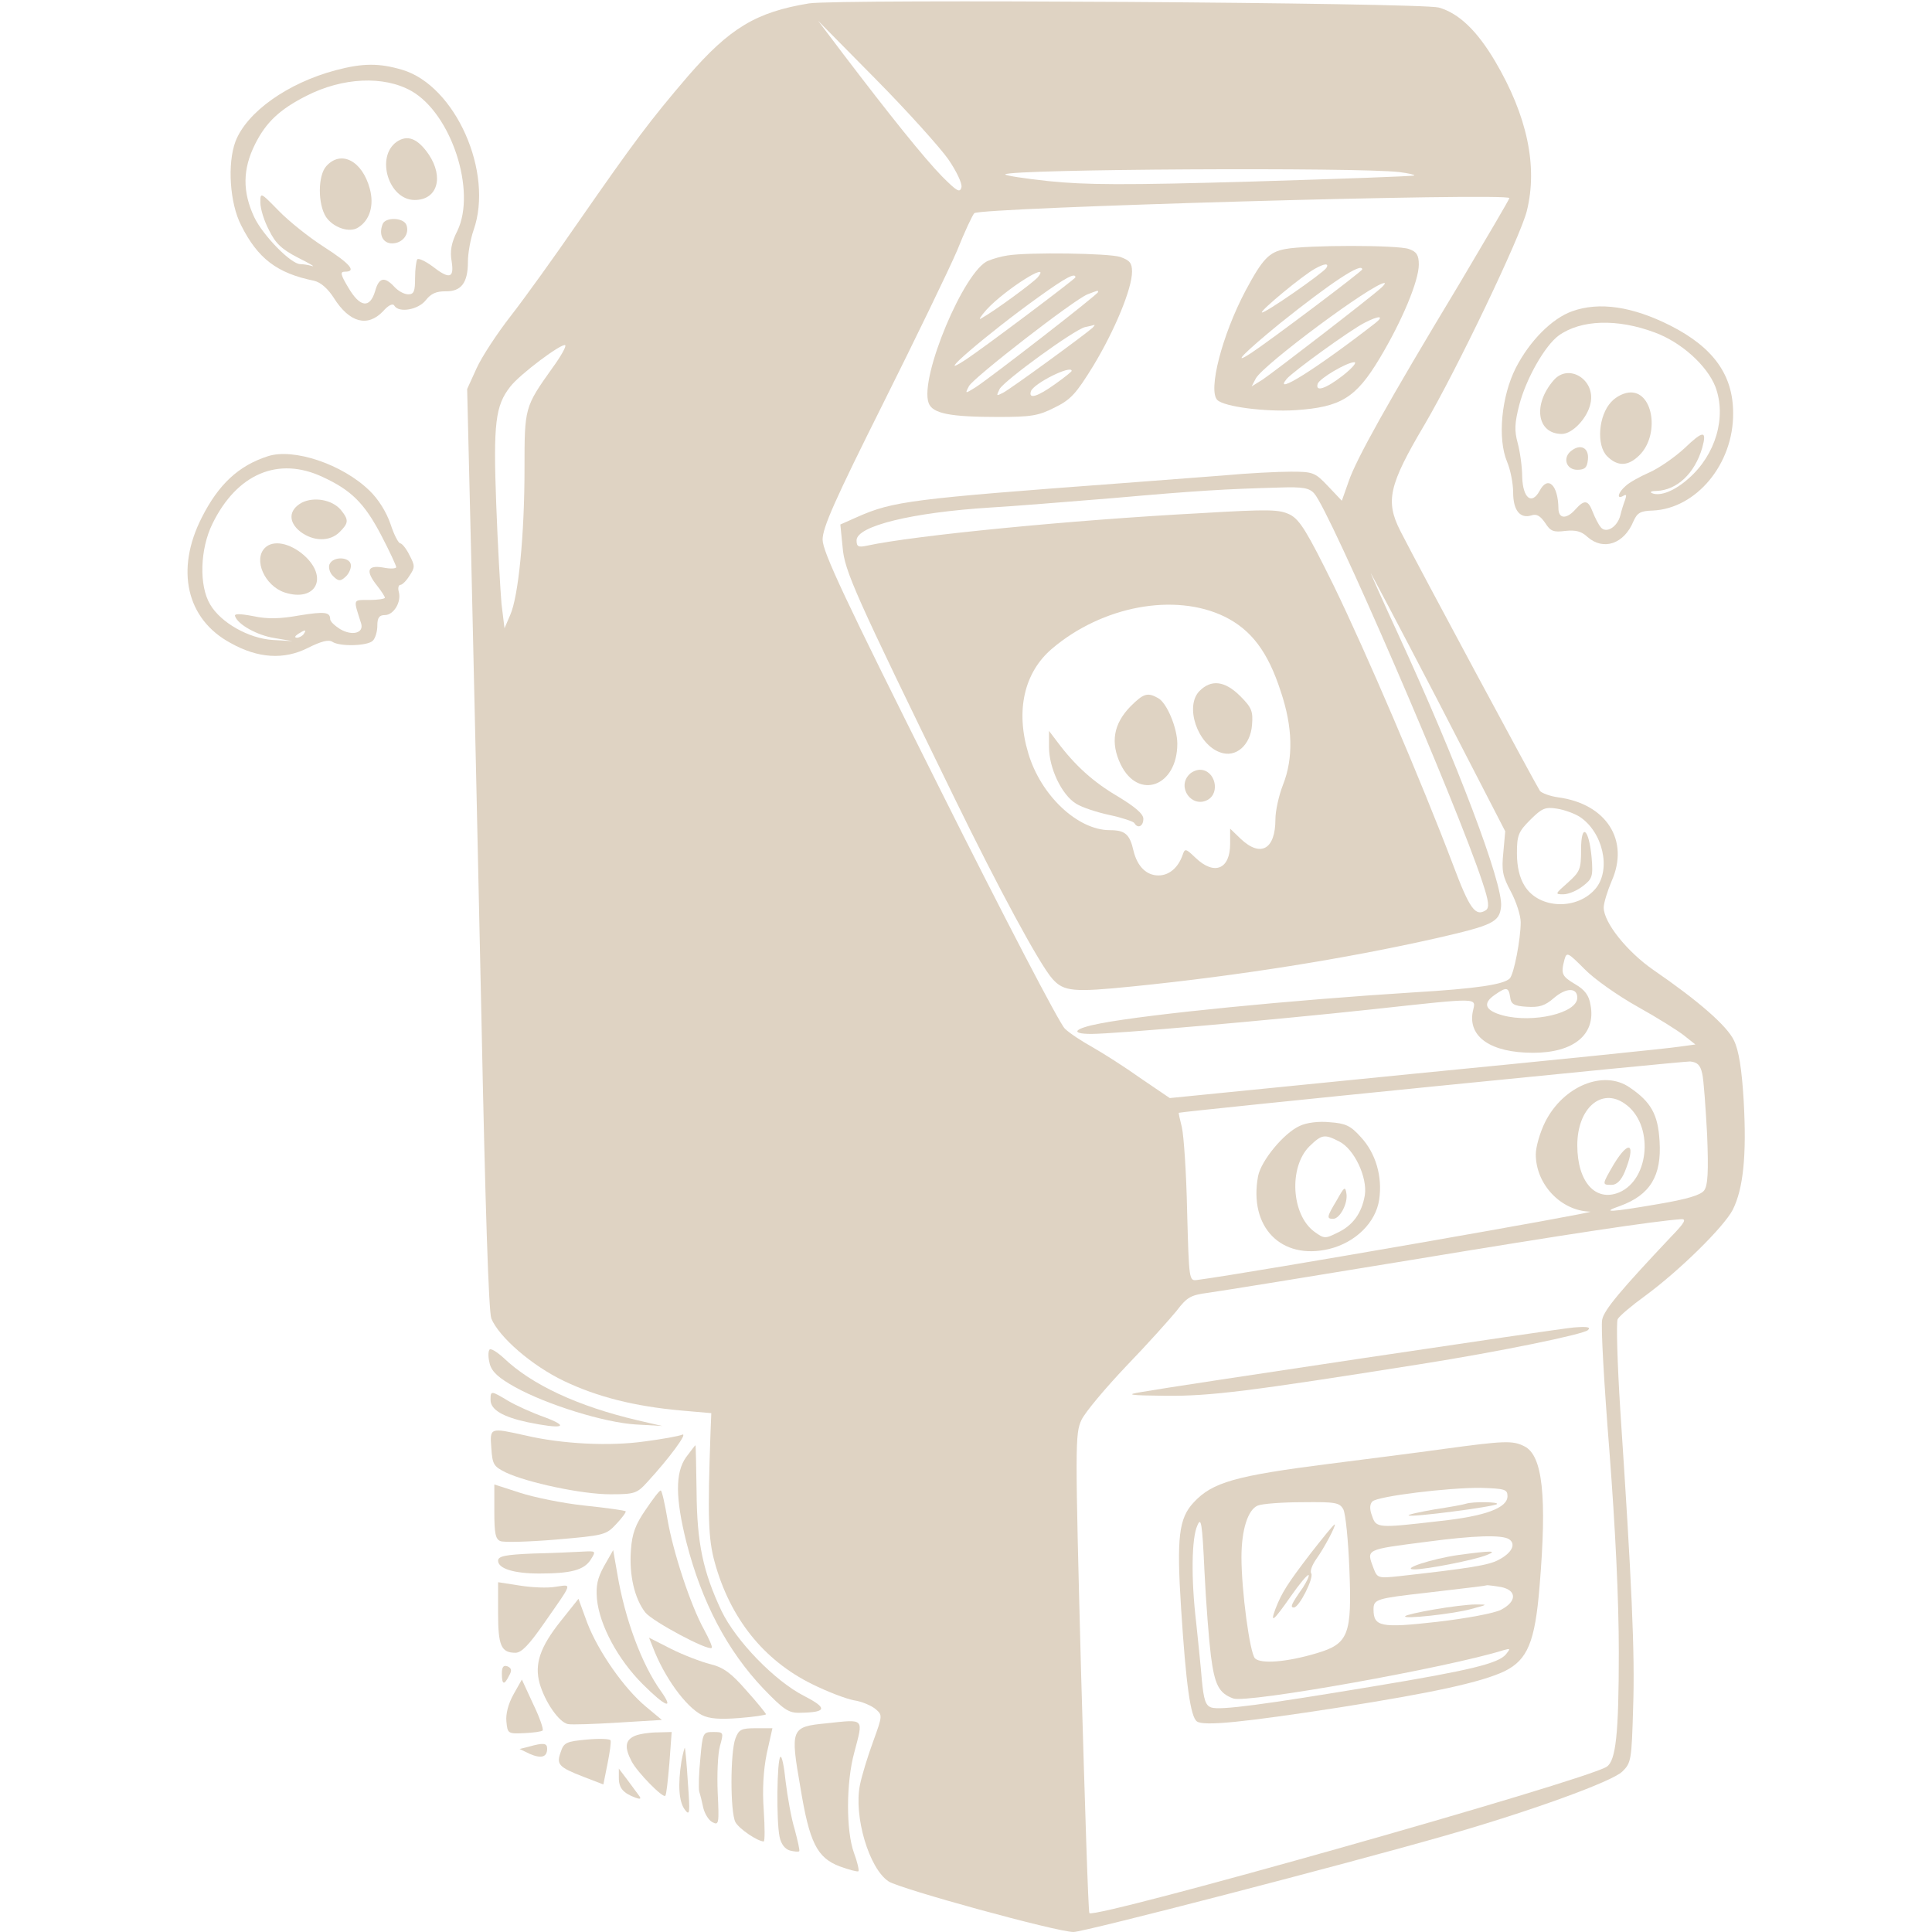 <?xml version="1.0" standalone="no"?>
<!DOCTYPE svg PUBLIC "-//W3C//DTD SVG 20010904//EN"
 "http://www.w3.org/TR/2001/REC-SVG-20010904/DTD/svg10.dtd">
<svg version="1.0" xmlns="http://www.w3.org/2000/svg"
 width="512pt" height="512pt" viewBox="0 0 512 512"
 preserveAspectRatio="xMidYMid meet">

<g transform="translate(0,512) scale(0.1,-0.1)"
fill="#DFD3C3" stroke="none">
<path d="M2144 5111 c-140 -23 -210 -65 -321 -193 -101 -118 -142 -173 -288
-383 -64 -93 -146 -207 -182 -253 -35 -45 -76 -107 -90 -138 l-25 -55 11 -457
c6 -251 18 -799 27 -1217 10 -492 19 -770 26 -789 20 -49 107 -125 193 -166
88 -42 187 -67 310 -78 l80 -7 -2 -50 c-8 -226 -6 -283 11 -345 41 -149 130
-260 258 -323 40 -20 90 -39 111 -43 21 -3 46 -14 57 -23 19 -16 19 -17 -6
-86 -14 -38 -30 -90 -35 -115 -17 -83 24 -222 76 -256 31 -20 446 -134 490
-134 28 0 726 181 987 256 224 64 441 143 467 169 24 23 25 31 29 171 5 143
-4 336 -34 786 -8 126 -11 234 -7 242 4 8 37 36 73 62 91 67 208 182 232 228
28 56 37 144 29 288 -5 85 -13 135 -26 161 -18 38 -93 104 -214 187 -69 48
-131 125 -131 165 0 12 10 44 21 70 48 108 -14 205 -142 222 -21 3 -43 11 -48
17 -8 11 -319 589 -370 689 -40 79 -31 121 65 283 86 147 252 494 270 564 30
119 1 254 -84 398 -48 81 -96 127 -149 142 -47 13 -1594 23 -1669 11z m369
-413 c22 -32 37 -64 35 -74 -4 -16 -12 -11 -51 28 -48 49 -140 164 -261 323
l-68 90 154 -156 c84 -85 170 -181 191 -211z m1195 -34 c24 -3 42 -7 40 -9 -1
-2 -193 -9 -426 -16 -344 -10 -446 -9 -543 1 -65 7 -117 15 -115 18 15 14 934
19 1044 6z m292 -69 c0 -3 -60 -105 -133 -228 -190 -315 -273 -464 -293 -523
l-18 -51 -36 38 c-35 37 -40 39 -99 39 -35 0 -115 -4 -179 -10 -64 -5 -182
-14 -262 -20 -565 -42 -613 -48 -708 -90 l-45 -20 6 -60 c5 -63 32 -123 297
-666 114 -234 225 -440 259 -478 30 -34 56 -36 214 -20 278 28 562 73 805 128
148 34 166 42 170 84 6 59 -119 388 -273 722 -37 80 -69 152 -72 160 -3 8 76
-142 176 -334 l180 -349 -5 -56 c-5 -48 -2 -63 20 -104 14 -26 26 -63 26 -81
0 -45 -18 -138 -29 -149 -16 -16 -87 -27 -256 -37 -319 -20 -697 -57 -828 -82
-70 -13 -84 -28 -25 -28 62 0 473 36 743 65 295 32 276 32 268 -6 -13 -67 48
-109 160 -109 108 0 167 49 152 127 -4 25 -15 40 -41 55 -35 21 -38 27 -28 65
6 21 9 19 53 -25 25 -26 89 -71 141 -100 52 -29 108 -64 124 -77 l29 -23 -44
-6 c-24 -4 -338 -36 -697 -71 l-652 -65 -78 53 c-42 30 -99 66 -127 82 -27 15
-61 37 -73 49 -13 11 -163 299 -333 639 -251 501 -309 625 -309 657 0 32 33
106 159 358 87 174 176 358 197 407 20 50 41 95 46 100 13 15 1418 55 1418 40z
m-2536 -450 c-74 -104 -74 -105 -74 -267 0 -175 -16 -339 -38 -388 l-15 -35
-8 65 c-3 36 -10 155 -14 265 -8 214 -2 260 37 310 25 33 139 118 146 110 3
-3 -12 -30 -34 -60z m2019 -333 c41 -45 378 -823 446 -1031 17 -51 18 -66 9
-73 -28 -18 -43 2 -88 122 -83 219 -229 560 -315 737 -71 144 -90 175 -116
189 -29 14 -52 15 -238 4 -341 -18 -758 -59 -883 -86 -23 -5 -28 -3 -28 14 0
38 147 74 355 87 55 3 201 15 325 25 225 20 298 24 441 28 62 2 79 -1 92 -16z
m-238 -326 c71 -35 115 -93 149 -198 32 -95 34 -177 6 -248 -11 -28 -20 -69
-20 -91 0 -80 -39 -102 -92 -52 l-28 27 0 -40 c0 -68 -42 -85 -92 -37 -26 25
-28 25 -34 7 -12 -34 -36 -54 -64 -54 -32 0 -56 24 -66 65 -10 44 -22 55 -63
55 -85 0 -183 92 -216 204 -34 113 -11 214 63 277 133 113 325 149 457 85z
m942 -531 c60 -40 83 -137 43 -188 -48 -60 -152 -57 -190 6 -13 21 -20 50 -20
86 0 47 4 57 35 88 31 31 40 35 71 30 20 -3 47 -13 61 -22z m-185 -477 c2 -19
10 -24 44 -26 33 -2 48 2 73 24 32 27 61 27 61 0 0 -41 -117 -68 -197 -47 -48
13 -55 32 -21 55 30 21 36 20 40 -6z m509 -203 c4 -16 9 -89 13 -161 4 -99 2
-136 -8 -149 -9 -12 -45 -23 -122 -36 -128 -22 -153 -23 -101 -5 80 29 111 80
105 172 -4 71 -23 104 -79 142 -69 48 -176 4 -224 -91 -14 -28 -25 -67 -25
-86 0 -80 67 -150 144 -152 30 0 -903 -163 -1041 -181 -22 -3 -22 -2 -27 182
-2 102 -9 202 -14 223 -5 20 -9 37 -8 38 11 4 1338 137 1355 136 19 -2 27 -9
32 -32z m-205 -80 c77 -53 67 -200 -15 -235 -63 -26 -111 28 -111 125 0 98 64
154 126 110z m123 -352 c-132 -140 -178 -194 -183 -220 -4 -15 5 -171 19 -347
16 -209 25 -393 25 -535 0 -218 -8 -287 -32 -303 -57 -37 -1356 -404 -1371
-388 -3 3 -12 289 -22 637 -16 606 -16 633 1 670 10 21 64 85 119 143 56 58
115 124 133 146 28 37 38 42 84 48 29 4 271 43 538 87 423 70 644 103 715 108
15 1 10 -9 -26 -46z"/>
<path d="M3406 4460 c-43 -8 -60 -26 -105 -110 -63 -119 -100 -265 -75 -290
18 -18 128 -32 207 -27 120 8 160 32 223 137 60 100 104 206 104 249 0 25 -6
34 -26 41 -29 11 -270 11 -328 0z m109 -50 c-9 -14 -166 -123 -171 -118 -4 5
108 98 141 116 25 14 38 15 30 2z m95 -4 c0 -5 -246 -190 -295 -222 -54 -35
-16 3 77 79 135 108 218 163 218 143z m50 -49 c-27 -25 -284 -223 -314 -243
l-29 -18 11 21 c20 37 311 253 341 253 3 0 -1 -6 -9 -13z m-15 -93 c-157 -122
-274 -195 -235 -148 16 19 169 130 207 149 37 19 53 19 28 -1z m-86 -139 c-45
-35 -74 -45 -67 -22 5 14 77 57 97 57 8 0 -6 -16 -30 -35z"/>
<path d="M2670 4443 c-14 -2 -37 -8 -51 -14 -63 -24 -183 -310 -158 -377 10
-28 57 -37 184 -37 87 0 107 3 150 25 43 21 57 37 102 110 57 94 103 205 103
250 0 23 -6 30 -31 39 -30 10 -244 13 -299 4z m80 -58 c-12 -14 -114 -89 -150
-109 -8 -5 -1 6 15 24 49 53 174 132 135 85z m100 0 c0 -4 -246 -189 -292
-219 -92 -60 59 70 196 168 71 51 96 64 96 51z m60 -39 c0 -6 -284 -226 -324
-252 -29 -18 -29 -18 -18 3 13 23 277 228 314 243 29 11 28 11 28 6z m-15 -95
c-20 -18 -217 -162 -237 -172 -18 -9 -18 -9 -9 10 13 23 196 156 226 164 11 2
22 5 25 6 2 0 0 -3 -5 -8z m-55 -114 c0 -2 -20 -18 -44 -35 -46 -33 -71 -41
-64 -19 7 21 108 71 108 54z"/>
<path d="M3179 3289 c-40 -40 -6 -142 55 -163 41 -15 80 19 84 73 3 36 -1 46
-31 76 -41 41 -77 45 -108 14z"/>
<path d="M2996 3248 c-45 -46 -54 -96 -26 -154 47 -96 150 -58 150 55 0 42
-28 109 -51 121 -28 16 -39 12 -73 -22z"/>
<path d="M2780 3140 c0 -56 34 -127 72 -150 16 -10 56 -23 89 -30 33 -7 62
-17 65 -21 9 -16 24 -9 24 11 0 13 -21 31 -67 59 -65 38 -114 82 -161 145
l-22 29 0 -43z"/>
<path d="M3152 3068 c-34 -34 6 -90 48 -68 35 19 20 80 -20 80 -9 0 -21 -5
-28 -12z"/>
<path d="M4190 2868 c0 -52 -3 -58 -35 -87 -34 -30 -35 -31 -12 -31 14 0 37
10 52 22 25 19 27 26 23 75 -7 78 -28 94 -28 21z"/>
<path d="M3444 2136 c-42 -19 -102 -92 -110 -133 -25 -135 61 -223 188 -193
70 17 124 70 133 131 9 61 -9 123 -49 166 -27 30 -40 36 -82 39 -29 3 -62 -1
-80 -10z m105 -41 c40 -20 75 -95 68 -142 -8 -48 -32 -81 -73 -100 -32 -16
-35 -16 -61 3 -61 45 -68 171 -13 226 33 32 40 33 79 13z"/>
<path d="M3543 1940 c-27 -45 -28 -50 -10 -50 18 0 40 42 35 68 -3 19 -6 16
-25 -18z"/>
<path d="M4277 2035 c-32 -55 -32 -55 -6 -55 13 0 25 11 35 35 30 74 12 87
-29 20z"/>
<path d="M4170 1602 c-38 -3 -1062 -156 -1145 -171 -43 -7 -35 -9 65 -10 118
-1 221 12 675 84 209 33 432 79 443 90 9 8 -1 10 -38 7z"/>
<path d="M3825 1280 c-71 -10 -206 -27 -300 -39 -252 -32 -312 -49 -362 -103
-39 -42 -45 -92 -33 -280 13 -203 25 -288 42 -300 18 -13 125 -2 377 37 249
39 377 67 438 96 61 30 81 77 93 225 20 239 8 347 -40 371 -31 16 -53 15 -215
-7z m170 -125 c0 -31 -58 -53 -180 -66 -164 -19 -168 -19 -179 14 -7 18 -6 31
1 38 14 14 203 37 288 36 63 -2 70 -4 70 -22z m-435 -35 c6 -12 13 -82 16
-158 7 -174 -2 -198 -86 -223 -80 -24 -148 -29 -164 -14 -14 14 -36 180 -36
268 0 73 17 126 43 137 12 5 66 9 119 9 88 1 98 -1 108 -19z m-351 -388 c10
-77 21 -99 59 -113 35 -14 571 82 717 128 18 5 18 4 6 -11 -20 -24 -91 -42
-351 -85 -289 -48 -406 -64 -430 -56 -15 5 -20 20 -25 73 -3 37 -10 105 -15
152 -14 118 -12 224 3 257 10 24 13 9 19 -122 4 -83 12 -183 17 -223z m790
309 c20 -13 7 -37 -28 -55 -26 -14 -76 -22 -263 -43 -56 -6 -58 -5 -68 21 -19
51 -23 49 140 70 127 17 200 19 219 7z m-20 -127 c41 -9 41 -38 -1 -60 -17 -9
-91 -23 -169 -32 -150 -17 -169 -13 -169 33 0 27 8 29 140 44 136 16 154 18
161 20 4 0 21 -2 38 -5z"/>
<path d="M3885 1135 c-5 -2 -43 -9 -83 -15 -40 -7 -72 -14 -69 -16 5 -6 227
23 234 30 7 6 -64 7 -82 1z"/>
<path d="M3473 1003 c-61 -80 -76 -103 -93 -147 -15 -40 -5 -32 41 34 23 33
44 58 47 56 2 -3 -5 -17 -15 -33 -31 -44 -35 -53 -24 -53 14 0 53 78 46 90 -4
6 2 22 13 38 23 32 54 92 49 92 -3 0 -31 -35 -64 -77z"/>
<path d="M3864 999 c-69 -10 -152 -37 -117 -38 29 -1 162 25 193 38 31 12 12
12 -76 0z"/>
<path d="M3802 855 c-41 -7 -76 -15 -78 -18 -9 -9 129 6 175 19 45 12 45 12
11 12 -19 0 -68 -6 -108 -13z"/>
<path d="M890 4934 c-128 -34 -236 -111 -266 -189 -22 -59 -15 -164 15 -222
44 -88 95 -127 193 -147 18 -4 37 -21 53 -46 41 -65 89 -78 130 -35 14 16 26
22 30 15 12 -20 63 -11 83 14 14 18 28 24 52 24 42 -1 60 22 60 78 0 23 7 61
15 84 54 153 -48 383 -189 425 -61 18 -104 18 -176 -1z m200 -55 c106 -60 173
-265 122 -371 -16 -31 -20 -54 -15 -81 7 -45 -6 -48 -52 -12 -18 13 -35 21
-39 18 -3 -4 -6 -26 -6 -50 0 -35 -3 -43 -18 -43 -11 0 -27 9 -37 20 -26 28
-41 25 -51 -12 -14 -46 -40 -43 -71 10 -21 35 -22 42 -9 42 32 0 14 21 -56 66
-39 25 -93 68 -120 96 -48 49 -48 49 -48 21 0 -16 10 -49 23 -73 17 -35 34
-51 77 -73 30 -15 47 -25 37 -22 -10 3 -24 5 -31 5 -25 0 -99 76 -122 124 -32
68 -31 128 2 194 29 58 65 92 136 128 96 49 205 54 278 13z"/>
<path d="M1051 4744 c-56 -40 -21 -154 48 -154 60 0 78 60 37 121 -29 42 -56
53 -85 33z"/>
<path d="M865 4680 c-23 -25 -23 -101 -1 -135 19 -28 62 -43 85 -28 31 19 43
59 31 103 -20 74 -76 103 -115 60z"/>
<path d="M1014 4526 c-11 -28 1 -51 25 -51 28 0 47 25 38 49 -8 20 -56 21 -63
2z"/>
<path d="M4166 4295 c-53 -19 -112 -78 -149 -150 -38 -75 -49 -187 -23 -249 9
-21 16 -58 16 -81 0 -47 18 -70 48 -61 14 5 24 -1 37 -20 14 -22 22 -25 53
-21 28 3 43 -1 59 -16 42 -37 97 -19 122 42 10 22 18 27 51 28 115 5 214 123
213 258 0 101 -52 174 -166 232 -101 51 -189 64 -261 38z m219 -56 c71 -26
139 -88 161 -144 30 -80 1 -180 -71 -243 -37 -33 -75 -48 -97 -39 -7 3 -2 6
12 6 54 2 101 46 121 114 13 47 3 47 -47 -1 -26 -24 -68 -53 -93 -64 -25 -11
-54 -27 -63 -36 -20 -17 -25 -37 -6 -26 8 5 9 2 5 -10 -4 -10 -10 -29 -13 -42
-8 -31 -38 -49 -52 -31 -6 7 -15 25 -21 40 -12 32 -22 34 -46 7 -24 -27 -45
-25 -45 3 -1 62 -28 88 -50 46 -21 -38 -44 -19 -46 36 0 28 -6 69 -12 91 -9
33 -8 53 4 100 18 70 68 158 105 185 59 42 155 45 254 8z"/>
<path d="M4118 4113 c-57 -65 -45 -143 21 -143 28 0 68 42 76 81 14 62 -57
107 -97 62z"/>
<path d="M4270 4055 c-34 -36 -40 -115 -11 -144 28 -28 56 -27 86 3 53 53 37
166 -23 166 -17 0 -38 -10 -52 -25z"/>
<path d="M4165 3926 c-25 -18 -15 -51 15 -51 20 0 26 6 28 26 4 31 -18 44 -43
25z"/>
<path d="M710 3911 c-78 -25 -131 -75 -175 -162 -71 -139 -41 -270 76 -333 73
-41 142 -45 205 -13 34 17 55 23 65 16 20 -13 93 -11 107 3 7 7 12 25 12 40 0
21 5 28 20 28 23 0 44 34 37 61 -3 10 -1 19 4 19 5 0 16 11 24 24 15 22 15 27
0 55 -8 17 -20 31 -24 31 -5 0 -17 23 -26 51 -11 32 -32 66 -56 89 -72 70
-201 113 -269 91z m145 -55 c76 -35 111 -70 155 -154 22 -42 40 -81 40 -85 0
-4 -16 -5 -35 -1 -42 7 -47 -9 -15 -49 11 -14 20 -28 20 -31 0 -3 -19 -6 -41
-6 -45 0 -43 4 -22 -62 8 -26 -24 -34 -56 -15 -14 9 -26 20 -26 26 0 19 -14
21 -82 10 -50 -9 -84 -10 -121 -2 -37 7 -52 7 -49 0 7 -22 59 -51 105 -58 l47
-8 -52 3 c-64 4 -138 46 -166 94 -30 50 -27 147 6 214 65 133 175 179 292 124z
m-50 -416 c-3 -5 -12 -10 -18 -10 -7 0 -6 4 3 10 19 12 23 12 15 0z"/>
<path d="M800 3788 c-35 -19 -37 -51 -4 -77 34 -26 78 -27 104 -1 24 24 25 32
3 59 -23 27 -71 35 -103 19z"/>
<path d="M702 3668 c-31 -31 -1 -100 52 -118 83 -27 118 40 51 99 -37 32 -81
41 -103 19z"/>
<path d="M873 3624 c-3 -8 1 -23 10 -31 13 -13 19 -14 31 -3 9 7 16 21 16 31
0 24 -48 26 -57 3z"/>
<path d="M1297 1543 c-4 -6 -3 -23 1 -38 6 -21 24 -37 67 -61 85 -47 237 -94
320 -99 l70 -4 -65 15 c-158 37 -281 94 -356 166 -18 16 -34 26 -37 21z"/>
<path d="M1300 1410 c0 -26 33 -45 98 -59 92 -19 115 -13 46 13 -34 12 -78 32
-98 44 -45 27 -46 27 -46 2z"/>
<path d="M1302 1283 c3 -44 6 -49 38 -65 57 -27 202 -58 277 -58 65 0 71 2 99
33 58 63 108 131 92 125 -9 -4 -54 -12 -100 -18 -92 -13 -218 -7 -316 16 -94
21 -94 21 -90 -33z"/>
<path d="M1818 1258 c-29 -41 -28 -109 1 -225 41 -160 109 -288 204 -388 54
-56 67 -65 97 -64 71 1 74 12 12 44 -79 40 -182 147 -220 226 -49 104 -65 180
-66 316 -1 68 -2 123 -3 123 -1 0 -12 -15 -25 -32z"/>
<path d="M1310 1114 c0 -57 3 -73 16 -78 9 -4 76 -2 148 4 127 11 132 12 159
41 16 17 27 32 25 34 -2 2 -50 9 -108 15 -58 6 -135 22 -172 34 l-68 22 0 -72z"/>
<path d="M1711 1119 c-27 -39 -36 -63 -39 -107 -5 -67 10 -129 38 -165 19 -24
167 -103 176 -94 3 2 -7 24 -20 48 -36 65 -82 205 -97 292 -7 42 -15 77 -18
77 -4 0 -21 -23 -40 -51z"/>
<path d="M1413 1003 c-74 -3 -93 -7 -93 -19 0 -21 42 -34 109 -34 84 0 118 9
136 36 15 24 15 24 -22 22 -21 -1 -80 -4 -130 -5z"/>
<path d="M1601 970 c-18 -33 -22 -52 -19 -88 7 -69 55 -159 121 -225 61 -61
85 -70 48 -18 -50 70 -95 190 -115 310 l-11 63 -24 -42z"/>
<path d="M1320 845 c0 -86 8 -105 46 -105 16 0 36 21 75 77 78 112 76 104 32
98 -21 -4 -64 -2 -95 3 l-58 9 0 -82z"/>
<path d="M1486 824 c-55 -69 -70 -114 -56 -165 14 -49 51 -103 75 -108 10 -2
70 0 134 4 l115 7 -42 35 c-58 48 -127 147 -156 223 l-23 63 -47 -59z"/>
<path d="M1730 755 c30 -79 87 -158 130 -180 20 -10 47 -12 99 -8 39 3 71 8
71 10 0 2 -23 31 -52 63 -40 46 -60 61 -96 70 -24 6 -71 24 -103 40 l-59 30
10 -25z"/>
<path d="M1330 685 c0 -30 6 -32 19 -6 8 14 7 20 -4 25 -11 4 -15 -2 -15 -19z"/>
<path d="M1361 630 c-14 -25 -21 -52 -19 -72 3 -32 4 -33 47 -31 24 1 46 4 49
7 3 3 -8 35 -25 70 l-30 65 -22 -39z"/>
<path d="M2190 553 c-94 -9 -96 -14 -69 -169 24 -147 44 -187 104 -210 25 -9
47 -15 50 -13 2 3 -3 25 -12 49 -21 58 -21 186 1 266 24 92 29 88 -74 77z"/>
<path d="M1949 513 c-14 -37 -14 -196 0 -222 10 -18 59 -51 75 -51 3 0 3 37 0
83 -4 53 -1 106 8 150 l15 67 -44 0 c-38 0 -45 -3 -54 -27z"/>
<path d="M1683 520 c-26 -11 -29 -30 -9 -68 15 -29 83 -98 89 -91 3 2 7 41 11
87 l6 82 -37 -1 c-21 0 -48 -4 -60 -9z"/>
<path d="M1856 460 c-4 -39 -5 -78 -3 -88 3 -9 8 -29 11 -44 4 -15 14 -32 24
-37 17 -9 18 -4 14 77 -2 48 0 104 6 125 10 36 10 37 -18 37 -27 0 -28 -2 -34
-70z"/>
<path d="M1555 510 c-54 -5 -61 -8 -69 -33 -12 -33 -6 -40 61 -66 l52 -20 11
55 c6 30 10 58 8 62 -2 4 -30 5 -63 2z"/>
<path d="M1401 491 l-24 -6 27 -13 c30 -13 46 -9 46 14 0 15 -10 16 -49 5z"/>
<path d="M1806 453 c-10 -63 -7 -108 9 -129 13 -17 14 -10 8 71 -3 50 -7 91
-8 93 -1 1 -5 -14 -9 -35z"/>
<path d="M2068 464 c-9 -9 -11 -169 -2 -212 4 -19 14 -32 27 -36 12 -3 23 -4
25 -2 2 2 -4 28 -12 58 -9 29 -19 86 -24 127 -4 40 -10 69 -14 65z"/>
<path d="M1640 408 c0 -27 12 -40 44 -52 14 -5 16 -3 9 6 -5 7 -19 26 -31 42
l-22 29 0 -25z"/>
</g>
</svg>
